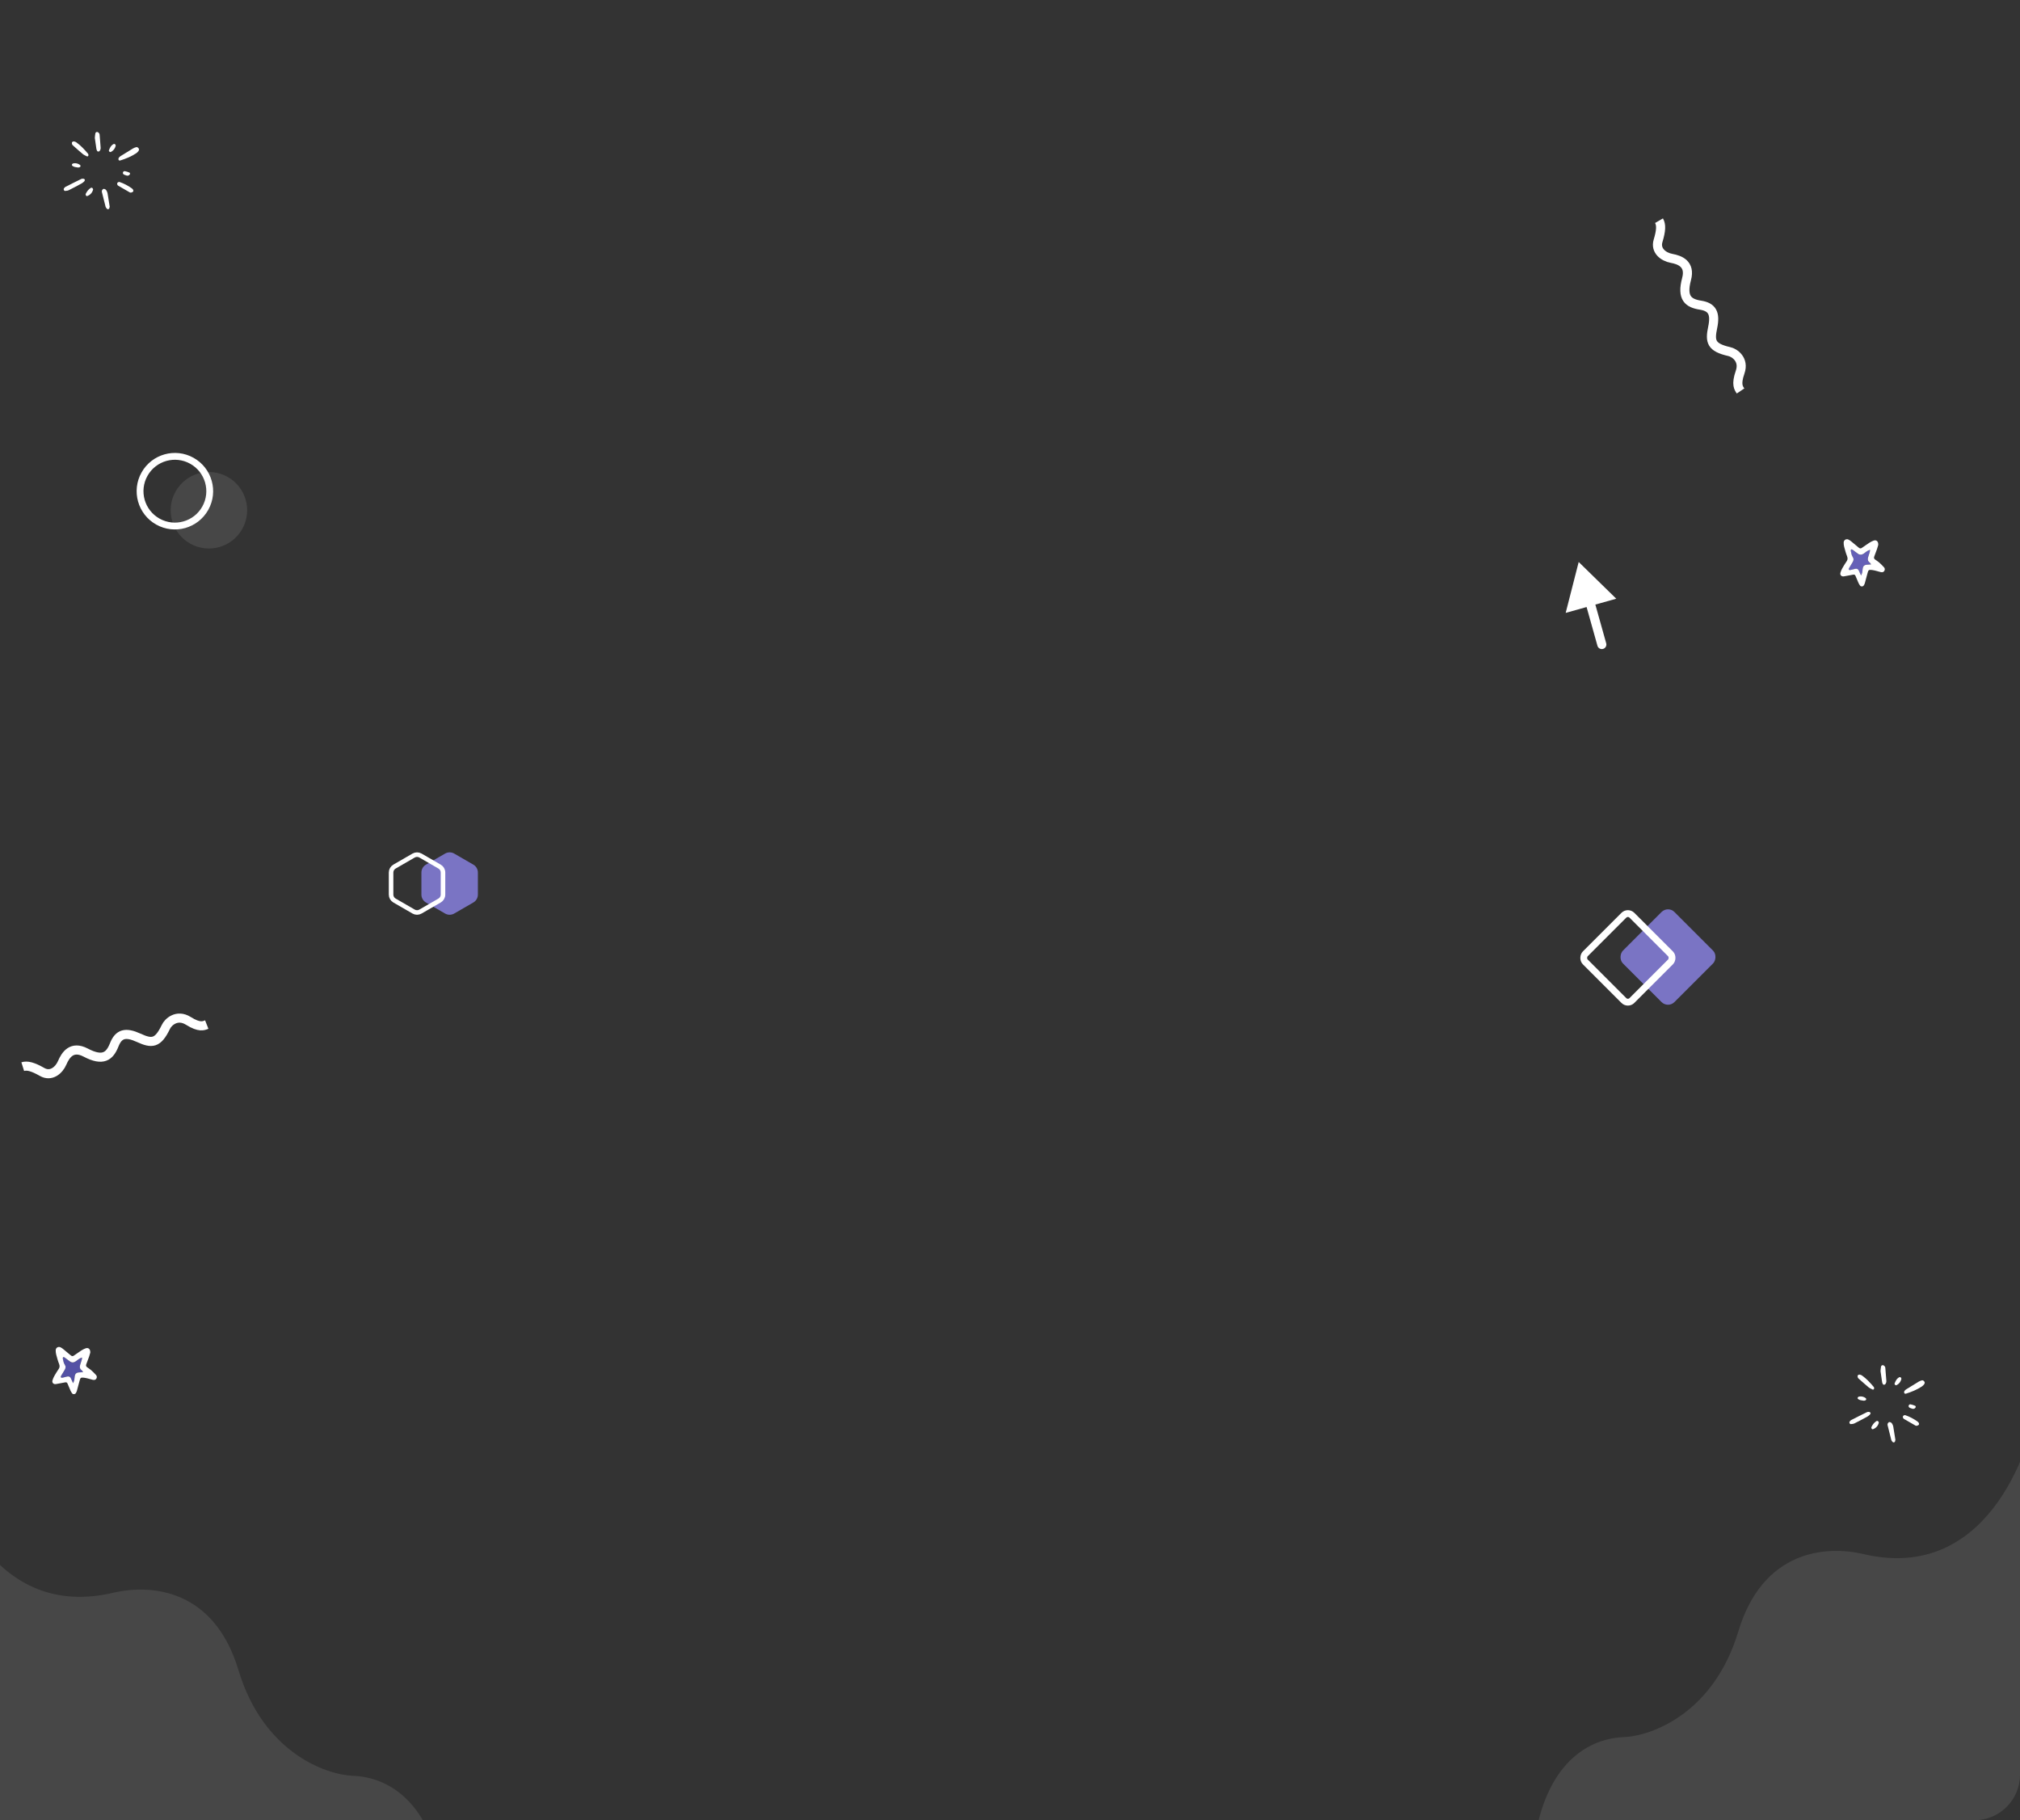 <svg width="888" height="800" viewBox="0 0 888 800" fill="none" xmlns="http://www.w3.org/2000/svg">
<rect x="0" y="0" width="888" height="800" fill="#333333" stroke="none"/>
<g clip-path="url(#clip0_9405_87111)">
<path opacity="0.1" d="M-27.307 630C-71.522 721.325 -76.353 773.288 -73.242 787.854C-74.634 812.731 -61.844 857.33 0.451 836.708C62.746 816.086 156.107 823.86 195 830.325C190.873 794.188 172.626 781.186 155.206 780.489C142.924 779.998 115.657 770.031 104.849 734.091C94.041 698.15 66.262 696.284 50.071 699.967C-2.399 712.536 -23.377 658.559 -27.307 630Z" fill="white"/>
<path opacity="0.1" d="M896.307 613C940.523 704.325 945.354 756.288 942.242 770.854C943.634 795.731 930.844 840.33 868.549 819.708C806.254 799.086 712.893 806.86 674 813.325C678.127 777.188 696.374 764.186 713.794 763.489C726.076 762.998 753.343 753.031 764.151 717.091C774.959 681.15 802.738 679.284 818.929 682.967C871.399 695.536 892.377 641.559 896.307 613Z" fill="white"/>
<path d="M10 468.802C11.953 468.184 14.381 468.791 18.537 471.151C22.425 473.358 25.92 470.427 27.358 467.071C28.795 463.716 31.548 459.408 37.674 462.626C45.34 466.655 48.232 464.228 50.226 459.193C52.157 454.32 55.187 453.473 60.962 456.12C66.736 458.767 69.363 458.726 72.9 451.376C73.855 449.248 77.757 445.543 82.786 448.679C87.707 451.748 89.453 450.867 90.888 450.306" stroke="white" stroke-width="4"/>
<path d="M729.305 97C730.338 98.769 730.28 101.271 728.894 105.845C727.597 110.124 731.226 112.887 734.815 113.551C738.405 114.214 743.214 115.95 741.423 122.634C739.181 131 742.185 133.286 747.536 134.123C752.715 134.933 754.209 137.702 752.898 143.918C751.588 150.134 752.206 152.687 760.154 154.518C762.441 154.982 766.914 157.971 764.962 163.568C763.052 169.044 764.296 170.553 765.159 171.829" stroke="white" stroke-width="4"/>
<circle opacity="0.1" cx="91.839" cy="224.262" r="16.812" transform="rotate(29.256 91.839 224.262)" fill="white"/>
<circle cx="76.884" cy="215.884" r="15.312" transform="rotate(29.256 76.884 215.884)" stroke="white" stroke-width="3"/>
<rect x="733.255" y="398" width="32" height="32" rx="4" transform="rotate(45 733.255 398)" fill="#7A74C4"/>
<rect x="715.627" y="400.494" width="29" height="29" rx="2.5" transform="rotate(45 715.627 400.494)" stroke="white" stroke-width="3"/>
<path d="M195.666 375.155C196.904 374.44 198.429 374.44 199.666 375.155L208.079 380.012C209.317 380.726 210.079 382.047 210.079 383.476V393.191C210.079 394.62 209.317 395.94 208.079 396.655L199.666 401.512C198.429 402.226 196.904 402.226 195.666 401.512L187.253 396.655C186.016 395.94 185.253 394.62 185.253 393.191V383.476C185.253 382.047 186.016 380.726 187.253 380.012L195.666 375.155Z" fill="#7A74C4"/>
<path d="M181.833 376.021C182.762 375.485 183.905 375.485 184.833 376.021L193.246 380.878C194.175 381.414 194.746 382.404 194.746 383.476V393.191C194.746 394.262 194.175 395.253 193.246 395.789L184.833 400.646C183.905 401.182 182.762 401.182 181.833 400.646L173.42 395.789C172.492 395.253 171.92 394.262 171.92 393.191V383.476C171.92 382.404 172.492 381.414 173.42 380.878L181.833 376.021Z" stroke="white" stroke-width="2"/>
<path d="M702.242 283.818C702.54 284.881 703.644 285.502 704.708 285.204C705.771 284.905 706.392 283.802 706.094 282.738L702.242 283.818ZM693.999 247L688.279 269.374L710.516 263.141L693.999 247ZM706.094 282.738L700.783 263.792L696.932 264.872L702.242 283.818L706.094 282.738Z" fill="white"/>
<path d="M61.123 65.744C61.083 65.854 61.033 66.194 60.853 66.424C60.563 66.784 60.213 67.134 59.823 67.394C57.683 68.794 55.343 69.764 52.903 70.514C52.563 70.614 52.213 70.534 52.103 70.214C52.013 69.954 52.053 69.574 52.203 69.354C52.413 69.034 52.743 68.774 53.073 68.564C54.893 67.434 56.713 66.304 58.543 65.204C58.943 64.964 59.413 64.814 59.863 64.684C60.393 64.544 61.053 65.034 61.123 65.744Z" fill="white"/>
<path d="M57.883 82.734C58.223 82.974 58.713 83.434 58.613 83.964C58.543 84.374 58.093 84.474 57.823 84.594C57.623 84.684 57.313 84.694 57.123 84.594C55.393 83.624 53.663 82.624 51.953 81.614C51.763 81.504 51.613 81.264 51.543 81.054C51.483 80.854 51.483 80.564 51.583 80.394C51.683 80.214 51.923 80.094 52.133 80.004C52.263 79.944 52.453 79.954 52.603 80.004C54.493 80.644 56.253 81.584 57.883 82.734Z" fill="white"/>
<path d="M56.893 75.854C57.053 75.914 57.223 76.284 57.173 76.424C57.083 76.674 56.853 76.924 56.623 77.074C56.443 77.194 56.173 77.164 55.883 77.214C55.483 77.084 55.023 76.974 54.593 76.774C54.223 76.604 53.943 76.274 54.033 75.844C54.123 75.424 54.503 75.144 54.903 75.224C55.603 75.354 56.253 75.594 56.893 75.854Z" fill="white"/>
<path d="M50.773 63.654C50.813 63.803 50.883 63.974 50.853 64.114C50.553 65.334 49.823 66.243 48.713 66.814C48.563 66.894 48.273 66.763 48.083 66.663C47.973 66.603 47.943 66.403 47.833 66.183C48.253 65.034 48.763 63.894 49.993 63.273C50.223 63.154 50.693 63.394 50.773 63.654Z" fill="white"/>
<path d="M48.223 90.823C48.153 91.123 48.103 91.353 48.043 91.583C47.953 91.923 47.293 92.093 47.053 91.813C46.803 91.523 46.503 91.203 46.413 90.853C45.843 88.713 45.323 86.553 44.793 84.403C44.743 84.183 44.733 83.893 44.833 83.703C44.963 83.443 45.183 83.133 45.433 83.043C45.683 82.963 46.063 83.063 46.303 83.213C46.553 83.363 46.753 83.653 46.893 83.923C47.073 84.263 47.233 84.653 47.293 85.033C47.623 86.973 47.923 88.933 48.223 90.823Z" fill="white"/>
<path d="M44.243 64.874C44.283 65.434 44.133 65.974 43.733 66.414C43.483 66.694 42.863 66.674 42.703 66.334C42.573 66.054 42.433 65.764 42.383 65.464C42.143 63.894 41.923 62.324 41.683 60.624C41.743 60.034 41.773 59.314 41.913 58.624C41.993 58.214 42.383 57.934 42.803 58.014C43.073 58.064 43.343 58.304 43.543 58.534C43.683 58.694 43.773 58.954 43.793 59.184C43.963 61.074 44.113 62.974 44.243 64.874Z" fill="white"/>
<path d="M40.683 82.714C40.823 82.884 40.973 83.164 40.923 83.334C40.563 84.734 39.653 85.684 38.303 86.184C38.243 86.204 38.143 86.164 37.973 86.134C37.893 86.014 37.733 85.844 37.663 85.644C37.613 85.514 37.643 85.314 37.703 85.174C38.193 84.154 38.863 83.264 39.813 82.634C40.123 82.454 40.453 82.434 40.683 82.714Z" fill="white"/>
<path d="M38.883 68.034C38.983 68.474 38.513 68.874 38.273 68.743C37.643 68.424 36.953 68.153 36.403 67.704C34.933 66.493 33.513 65.204 32.083 63.934C31.913 63.783 31.723 63.574 31.673 63.364C31.603 63.084 31.553 62.694 31.693 62.493C31.843 62.283 32.233 62.123 32.503 62.154C32.873 62.194 33.283 62.364 33.593 62.584C35.553 63.983 37.163 65.754 38.703 67.573C38.843 67.743 38.873 68.004 38.883 68.034Z" fill="white"/>
<path d="M37.343 79.094C37.223 79.334 37.173 79.594 37.013 79.744C36.673 80.064 36.303 80.384 35.893 80.614C34.013 81.634 32.133 82.654 30.213 83.604C29.743 83.834 29.153 83.874 28.623 83.914C28.153 83.944 27.823 83.214 28.103 82.834C28.293 82.584 28.483 82.284 28.733 82.154C31.063 80.964 33.383 79.784 35.743 78.654C36.063 78.494 36.523 78.534 36.893 78.594C37.063 78.614 37.193 78.914 37.343 79.094Z" fill="white"/>
<path d="M35.173 72.484C35.323 72.594 35.443 72.904 35.403 73.084C35.353 73.264 35.123 73.454 34.923 73.534C34.713 73.624 34.453 73.594 34.213 73.614C33.353 73.484 32.463 73.434 31.753 72.834C31.543 72.654 31.583 72.154 31.833 72.024C31.963 71.954 32.103 71.834 32.243 71.804C33.313 71.604 34.303 71.854 35.173 72.484Z" fill="white"/>
<path d="M846.123 607.744C846.083 607.854 846.033 608.194 845.853 608.424C845.563 608.784 845.213 609.134 844.823 609.394C842.683 610.794 840.343 611.764 837.903 612.514C837.563 612.614 837.213 612.534 837.103 612.214C837.013 611.954 837.053 611.574 837.203 611.354C837.413 611.034 837.743 610.774 838.073 610.564C839.893 609.434 841.713 608.304 843.543 607.204C843.943 606.964 844.413 606.814 844.863 606.684C845.393 606.544 846.053 607.034 846.123 607.744Z" fill="white"/>
<path d="M842.883 624.734C843.223 624.974 843.713 625.434 843.613 625.964C843.543 626.374 843.093 626.474 842.823 626.594C842.623 626.684 842.313 626.694 842.123 626.594C840.393 625.624 838.663 624.624 836.953 623.614C836.763 623.504 836.613 623.264 836.543 623.054C836.483 622.854 836.483 622.564 836.583 622.394C836.683 622.214 836.923 622.094 837.133 622.004C837.263 621.944 837.453 621.954 837.603 622.004C839.493 622.644 841.253 623.584 842.883 624.734Z" fill="white"/>
<path d="M841.893 617.854C842.053 617.914 842.223 618.284 842.173 618.424C842.083 618.674 841.853 618.924 841.623 619.074C841.443 619.194 841.173 619.164 840.883 619.214C840.483 619.084 840.023 618.974 839.593 618.774C839.223 618.604 838.943 618.274 839.033 617.844C839.123 617.424 839.503 617.144 839.903 617.224C840.603 617.354 841.253 617.594 841.893 617.854Z" fill="white"/>
<path d="M835.773 605.653C835.813 605.803 835.883 605.973 835.853 606.113C835.553 607.333 834.823 608.243 833.713 608.813C833.563 608.893 833.273 608.763 833.083 608.663C832.973 608.603 832.943 608.403 832.833 608.183C833.253 607.033 833.763 605.893 834.993 605.273C835.223 605.153 835.693 605.393 835.773 605.653Z" fill="white"/>
<path d="M833.223 632.823C833.153 633.123 833.103 633.353 833.043 633.583C832.953 633.923 832.293 634.093 832.053 633.813C831.803 633.523 831.503 633.203 831.413 632.853C830.843 630.713 830.323 628.553 829.793 626.403C829.743 626.183 829.733 625.893 829.833 625.703C829.963 625.443 830.183 625.133 830.433 625.043C830.683 624.963 831.063 625.063 831.303 625.213C831.553 625.363 831.753 625.653 831.893 625.923C832.073 626.263 832.233 626.653 832.293 627.033C832.623 628.973 832.923 630.933 833.223 632.823Z" fill="white"/>
<path d="M829.243 606.874C829.283 607.434 829.133 607.974 828.733 608.414C828.483 608.694 827.863 608.674 827.703 608.334C827.573 608.054 827.433 607.764 827.383 607.464C827.143 605.894 826.923 604.324 826.683 602.624C826.743 602.034 826.773 601.314 826.913 600.624C826.993 600.214 827.383 599.934 827.803 600.014C828.073 600.064 828.343 600.304 828.543 600.534C828.683 600.694 828.773 600.954 828.793 601.184C828.963 603.074 829.113 604.974 829.243 606.874Z" fill="white"/>
<path d="M825.683 624.714C825.823 624.884 825.973 625.164 825.923 625.334C825.563 626.734 824.653 627.684 823.303 628.184C823.243 628.204 823.143 628.164 822.973 628.134C822.893 628.014 822.733 627.844 822.663 627.644C822.613 627.514 822.643 627.314 822.703 627.174C823.193 626.154 823.863 625.264 824.813 624.634C825.123 624.454 825.453 624.434 825.683 624.714Z" fill="white"/>
<path d="M823.883 610.034C823.983 610.474 823.513 610.874 823.273 610.744C822.643 610.424 821.953 610.154 821.403 609.704C819.933 608.494 818.513 607.204 817.083 605.934C816.913 605.784 816.723 605.574 816.673 605.364C816.603 605.084 816.553 604.694 816.693 604.494C816.843 604.284 817.233 604.124 817.503 604.154C817.873 604.194 818.283 604.364 818.593 604.584C820.553 605.984 822.163 607.754 823.703 609.574C823.843 609.744 823.873 610.004 823.883 610.034Z" fill="white"/>
<path d="M822.343 621.094C822.223 621.334 822.173 621.594 822.013 621.744C821.673 622.064 821.303 622.384 820.893 622.614C819.013 623.634 817.133 624.654 815.213 625.604C814.743 625.834 814.153 625.874 813.623 625.914C813.153 625.944 812.823 625.214 813.103 624.834C813.293 624.584 813.483 624.284 813.733 624.154C816.063 622.964 818.383 621.784 820.743 620.654C821.063 620.494 821.523 620.534 821.893 620.594C822.063 620.614 822.193 620.914 822.343 621.094Z" fill="white"/>
<path d="M820.173 614.484C820.323 614.594 820.443 614.904 820.403 615.084C820.353 615.264 820.123 615.454 819.923 615.534C819.713 615.624 819.453 615.594 819.213 615.614C818.353 615.484 817.463 615.434 816.753 614.834C816.543 614.654 816.583 614.154 816.833 614.024C816.963 613.954 817.103 613.834 817.243 613.804C818.313 613.604 819.303 613.854 820.173 614.484Z" fill="white"/>
<path d="M36.076 596.637C36.036 597.017 36.036 597.327 35.956 597.617C35.726 598.387 35.466 599.147 35.226 599.907C34.926 600.837 35.056 601.627 35.906 602.237C36.126 602.397 36.246 602.697 36.526 603.077C35.696 603.137 35.066 603.147 34.436 603.227C33.496 603.347 33.016 603.827 32.866 604.767C32.766 605.397 32.746 606.047 32.626 606.667C32.556 607.027 32.366 607.357 32.126 607.957C31.716 607.047 31.456 606.387 31.126 605.757C30.786 605.097 30.276 604.867 29.526 605.017C28.826 605.167 28.136 605.387 27.436 605.537C27.226 605.587 26.896 605.537 26.776 605.397C26.676 605.277 26.716 604.927 26.806 604.757C27.326 603.857 27.886 602.977 28.416 602.087C28.896 601.277 28.996 600.557 28.376 599.657C27.906 598.967 27.816 598.017 27.606 597.167C27.556 596.967 27.596 596.647 27.726 596.517C27.826 596.427 28.186 596.487 28.346 596.597C29.136 597.147 29.886 597.737 30.656 598.317C31.536 598.987 32.396 598.947 33.306 598.317C34.156 597.717 34.916 596.977 36.076 596.637Z" fill="#5452A5"/>
<path d="M42.226 604.347C42.606 604.777 42.686 605.367 42.356 605.917C42.016 606.477 41.466 606.577 40.886 606.467C40.266 606.347 39.656 606.117 39.036 605.967C38.336 605.797 37.636 605.597 36.926 605.517C35.496 605.367 35.336 605.507 34.966 606.927C34.586 608.397 34.196 609.867 33.786 611.327C33.676 611.707 33.486 612.067 33.256 612.387C32.956 612.827 32.106 612.877 31.766 612.457C31.476 612.087 31.216 611.677 31.016 611.247C30.556 610.227 30.156 609.177 29.706 608.157C29.456 607.587 29.206 607.457 28.566 607.577C27.226 607.817 25.896 608.107 24.556 608.317C23.526 608.487 22.786 607.717 23.056 606.737C23.246 606.057 23.536 605.377 23.886 604.757C24.476 603.707 25.116 602.687 25.786 601.697C26.286 600.967 26.306 600.307 25.976 599.467C25.446 598.137 25.076 596.737 24.706 595.347C24.546 594.737 24.466 594.077 24.486 593.447C24.506 592.377 25.556 591.707 26.536 592.127C27.036 592.337 27.496 592.697 27.926 593.047C28.986 593.897 30.006 594.797 31.056 595.657C31.656 596.137 31.966 596.147 32.576 595.737C33.636 595.027 34.666 594.257 35.746 593.567C36.346 593.177 36.986 592.827 37.666 592.597C38.856 592.187 39.766 592.927 39.686 594.507C39.576 594.877 39.396 595.577 39.166 596.247C38.776 597.377 38.346 598.507 37.916 599.627C37.716 600.157 37.836 600.577 38.266 600.897C38.836 601.327 39.476 601.687 40.016 602.157C40.806 602.847 41.546 603.577 42.226 604.347ZM35.956 597.617C36.036 597.337 36.026 597.017 36.076 596.637C34.916 596.967 34.156 597.717 33.316 598.307C32.406 598.937 31.546 598.967 30.666 598.307C29.896 597.737 29.146 597.137 28.356 596.587C28.196 596.477 27.826 596.407 27.736 596.507C27.606 596.637 27.566 596.957 27.616 597.157C27.836 598.007 27.916 598.957 28.386 599.647C29.006 600.547 28.906 601.267 28.426 602.077C27.896 602.967 27.336 603.847 26.816 604.747C26.716 604.927 26.676 605.277 26.786 605.387C26.906 605.527 27.236 605.577 27.446 605.527C28.156 605.387 28.836 605.157 29.536 605.007C30.286 604.847 30.796 605.087 31.136 605.747C31.456 606.377 31.726 607.037 32.136 607.947C32.376 607.337 32.566 607.007 32.636 606.657C32.756 606.037 32.766 605.387 32.876 604.757C33.036 603.817 33.506 603.347 34.446 603.217C35.076 603.137 35.706 603.127 36.536 603.067C36.256 602.687 36.146 602.387 35.916 602.227C35.066 601.617 34.936 600.827 35.236 599.897C35.466 599.137 35.736 598.387 35.956 597.617Z" fill="white"/>
<path d="M822.076 241.637C822.036 242.017 822.036 242.327 821.956 242.617C821.726 243.387 821.466 244.147 821.226 244.907C820.926 245.837 821.056 246.627 821.906 247.237C822.126 247.397 822.246 247.697 822.526 248.077C821.696 248.137 821.066 248.147 820.436 248.227C819.496 248.347 819.016 248.827 818.866 249.767C818.766 250.397 818.746 251.047 818.626 251.667C818.556 252.027 818.366 252.357 818.126 252.957C817.716 252.047 817.456 251.387 817.126 250.757C816.786 250.097 816.276 249.867 815.526 250.017C814.826 250.167 814.136 250.387 813.436 250.537C813.226 250.587 812.896 250.537 812.776 250.397C812.676 250.277 812.716 249.927 812.806 249.757C813.326 248.857 813.886 247.977 814.416 247.087C814.896 246.277 814.996 245.557 814.376 244.657C813.906 243.967 813.816 243.017 813.606 242.167C813.556 241.967 813.596 241.647 813.726 241.517C813.826 241.427 814.186 241.487 814.346 241.597C815.136 242.147 815.886 242.737 816.656 243.317C817.536 243.987 818.396 243.947 819.306 243.317C820.156 242.717 820.916 241.977 822.076 241.637Z" fill="#6560B7"/>
<path d="M828.226 249.347C828.606 249.777 828.686 250.367 828.356 250.917C828.016 251.477 827.466 251.577 826.886 251.467C826.266 251.347 825.656 251.117 825.036 250.967C824.336 250.797 823.636 250.597 822.926 250.517C821.496 250.367 821.336 250.507 820.966 251.927C820.586 253.397 820.196 254.867 819.786 256.327C819.676 256.707 819.486 257.067 819.256 257.387C818.956 257.827 818.106 257.877 817.766 257.457C817.476 257.087 817.216 256.677 817.016 256.247C816.556 255.227 816.156 254.177 815.706 253.157C815.456 252.587 815.206 252.457 814.566 252.577C813.226 252.817 811.896 253.107 810.556 253.317C809.526 253.487 808.786 252.717 809.056 251.737C809.246 251.057 809.536 250.377 809.886 249.757C810.476 248.707 811.116 247.687 811.786 246.697C812.286 245.967 812.306 245.307 811.976 244.467C811.446 243.137 811.076 241.737 810.706 240.347C810.546 239.737 810.466 239.077 810.486 238.447C810.506 237.377 811.556 236.707 812.536 237.127C813.036 237.337 813.496 237.697 813.926 238.047C814.986 238.897 816.006 239.797 817.056 240.657C817.656 241.137 817.966 241.147 818.576 240.737C819.636 240.027 820.666 239.257 821.746 238.567C822.346 238.177 822.986 237.827 823.666 237.597C824.856 237.187 825.766 237.927 825.686 239.507C825.576 239.877 825.396 240.577 825.166 241.247C824.776 242.377 824.346 243.507 823.916 244.627C823.716 245.157 823.836 245.577 824.266 245.897C824.836 246.327 825.476 246.687 826.016 247.157C826.806 247.847 827.546 248.577 828.226 249.347ZM821.956 242.617C822.036 242.337 822.026 242.017 822.076 241.637C820.916 241.967 820.156 242.717 819.316 243.307C818.406 243.937 817.546 243.967 816.666 243.307C815.896 242.737 815.146 242.137 814.356 241.587C814.196 241.477 813.826 241.407 813.736 241.507C813.606 241.637 813.566 241.957 813.616 242.157C813.836 243.007 813.916 243.957 814.386 244.647C815.006 245.547 814.906 246.267 814.426 247.077C813.896 247.967 813.336 248.847 812.816 249.747C812.716 249.927 812.676 250.277 812.786 250.387C812.906 250.527 813.236 250.577 813.446 250.527C814.156 250.387 814.836 250.157 815.536 250.007C816.286 249.847 816.796 250.087 817.136 250.747C817.456 251.377 817.726 252.037 818.136 252.947C818.376 252.337 818.566 252.007 818.636 251.657C818.756 251.037 818.766 250.387 818.876 249.757C819.036 248.817 819.506 248.347 820.446 248.217C821.076 248.137 821.706 248.127 822.536 248.067C822.256 247.687 822.146 247.387 821.916 247.227C821.066 246.617 820.936 245.827 821.236 244.897C821.466 244.137 821.736 243.387 821.956 242.617Z" fill="white"/>
</g>
<defs>
<clipPath id="clip0_9405_87111">
<path d="M0 0H868C879.046 0 888 8.954 888 20V780C888 791.046 879.046 800 868 800H0V0Z" fill="white"/>
</clipPath>
</defs>
</svg>
